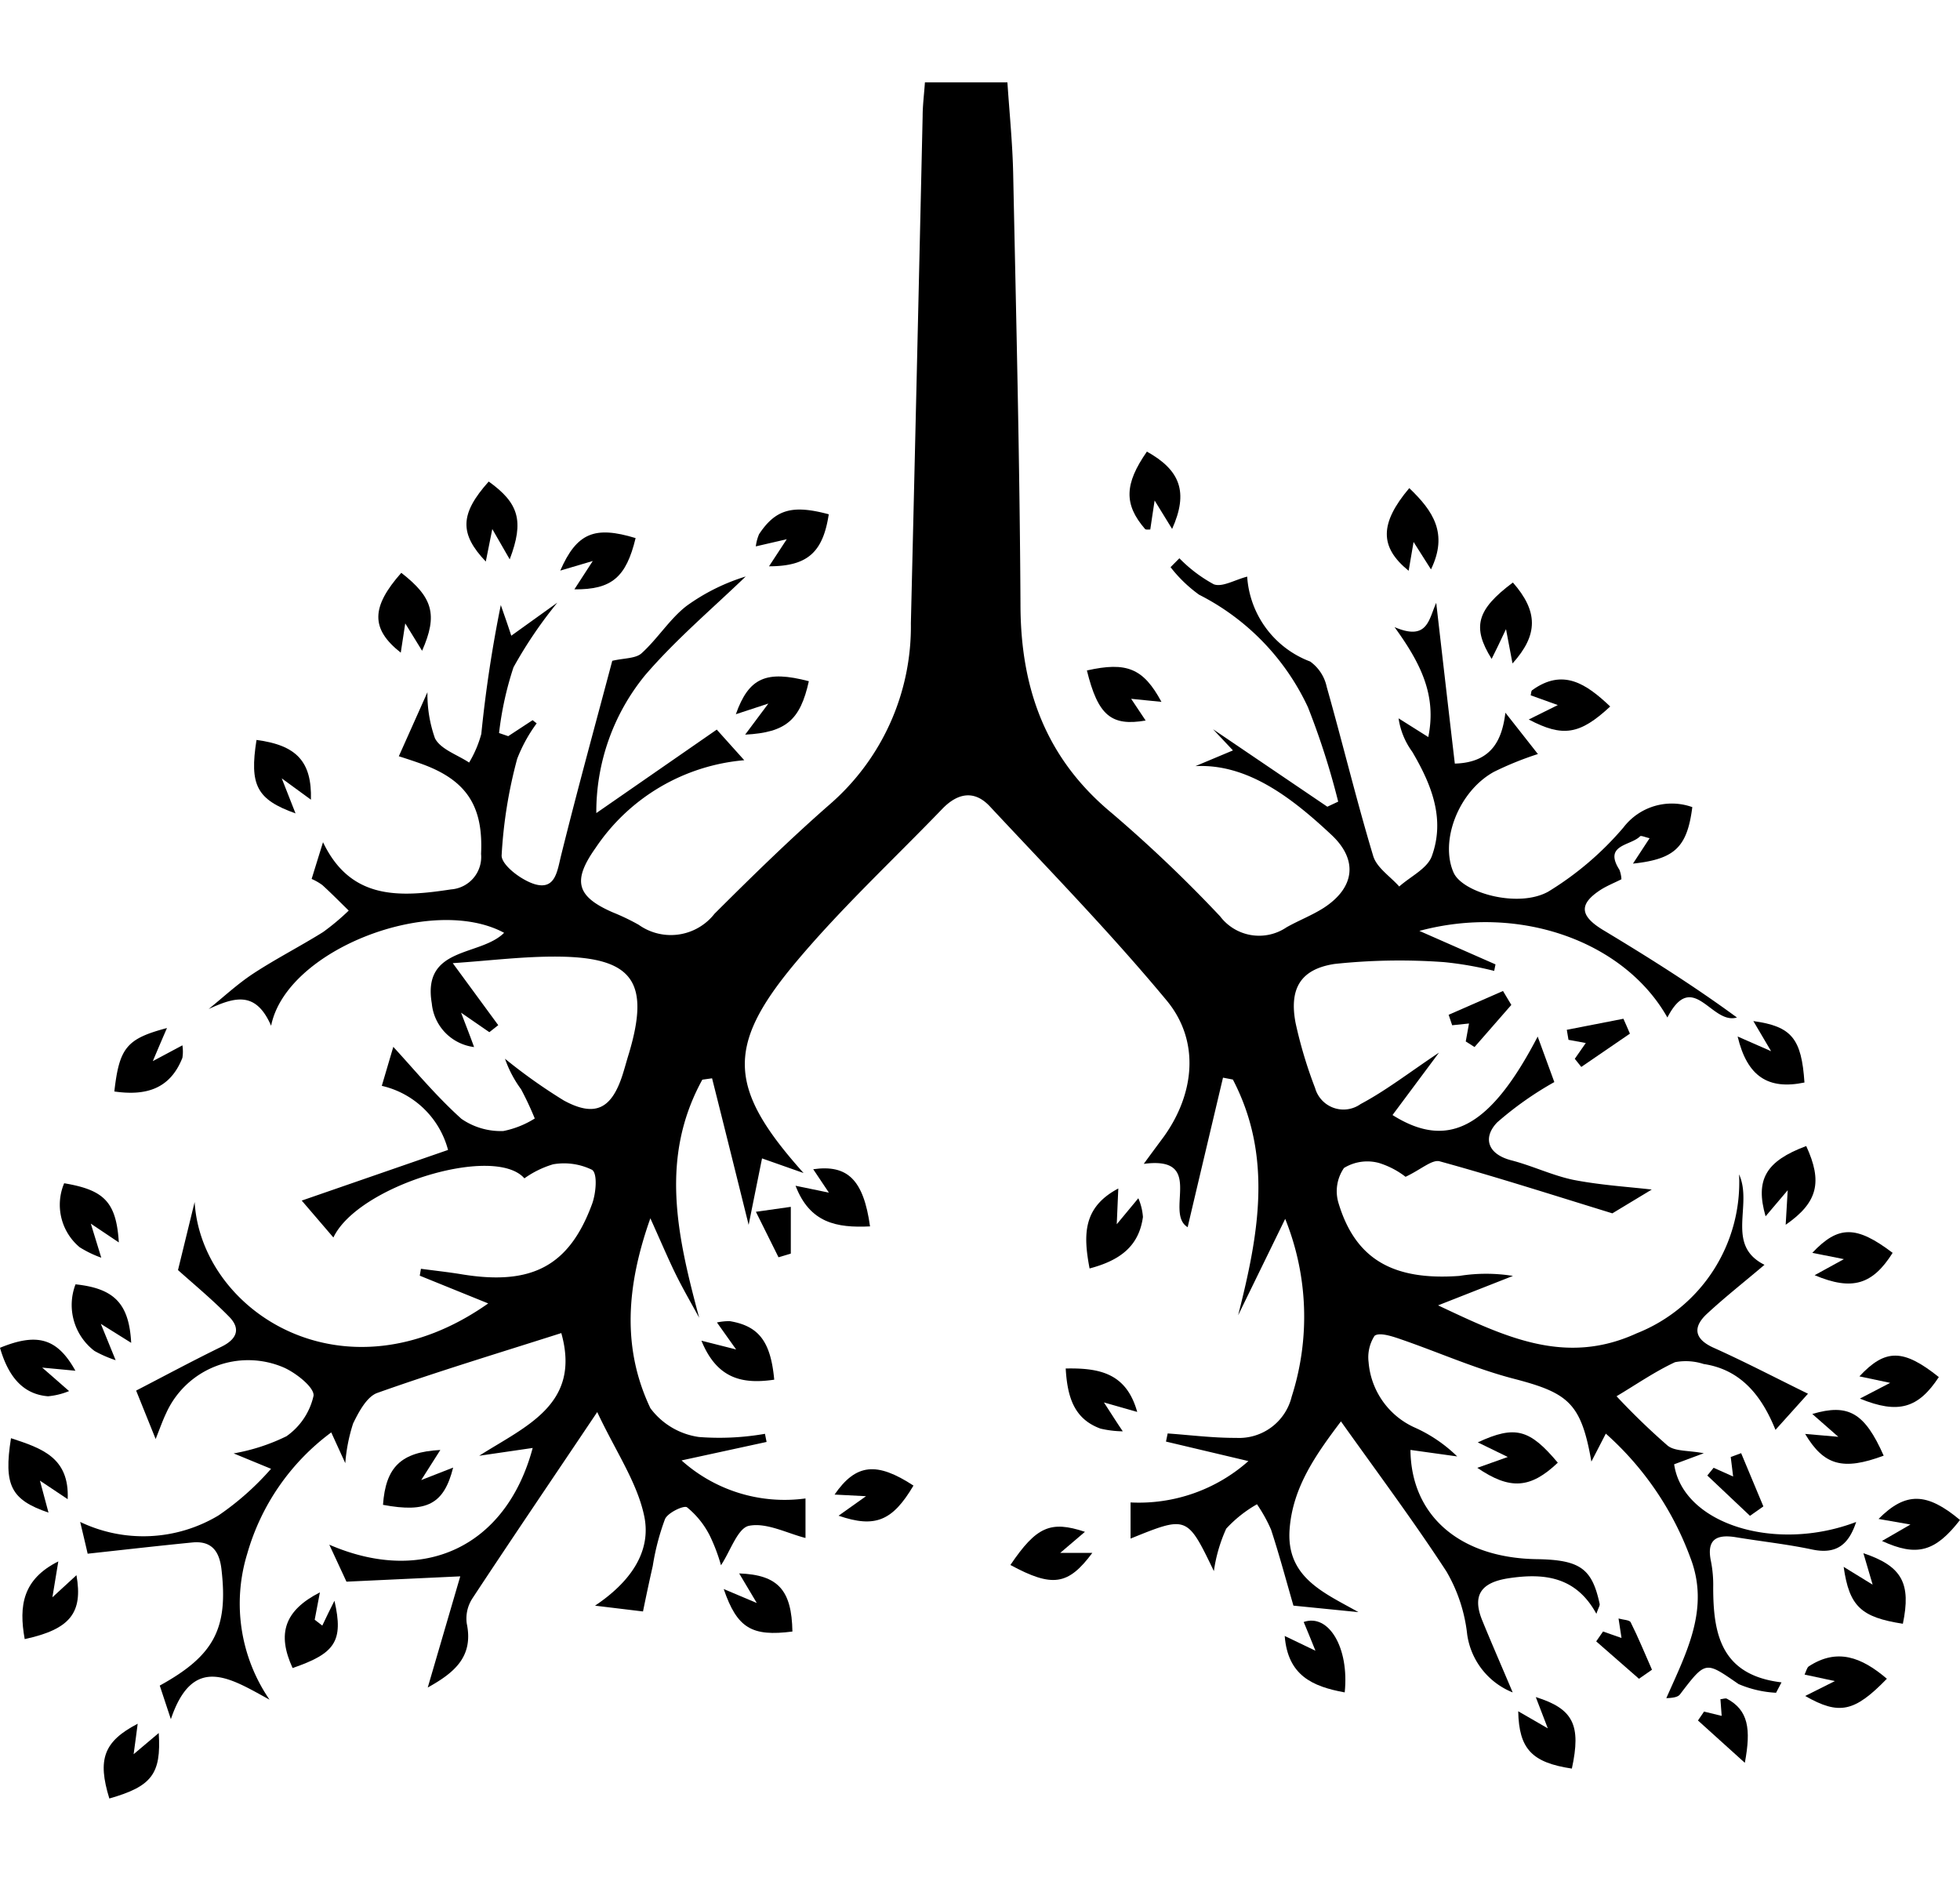 <svg
      xmlns="http://www.w3.org/2000/svg"
      width="296.46"
      height="284.453"
      viewBox="0 0 96.46 84.453"
    >
      <path
        id="Path_272"
        data-name="Path 272"
        d="M497.771,462.54c.32,5.381,7.358,9.985,14.448,4.991l-3.369-1.366.058-.339c.665.09,1.331.16,1.993.269,3.449.569,5.3-.39,6.43-3.458.192-.521.278-1.491,0-1.68a3.133,3.133,0,0,0-1.92-.272,4.765,4.765,0,0,0-1.411.691c-1.475-1.686-8.193.358-9.4,2.911l-1.558-1.817,7.2-2.492a4.38,4.38,0,0,0-3.26-3.154l.566-1.919c.995,1.078,2.089,2.406,3.353,3.542a3.4,3.4,0,0,0,2.064.6,4.586,4.586,0,0,0,1.545-.617,15.544,15.544,0,0,0-.675-1.44,5.656,5.656,0,0,1-.79-1.5,26.962,26.962,0,0,0,2.9,2.057c1.529.829,2.339.416,2.879-1.245.115-.355.208-.717.32-1.072,1.04-3.481.214-4.709-3.382-4.764-1.74-.026-3.481.2-5.288.32l2.239,3.052-.438.345-1.392-.96c.288.752.448,1.158.64,1.692a2.387,2.387,0,0,1-2.08-2.144c-.483-2.828,2.38-2.3,3.558-3.478-3.558-1.92-10.724.829-11.466,4.575-.749-1.718-1.772-1.424-3.074-.825.729-.589,1.42-1.235,2.2-1.747,1.113-.729,2.3-1.334,3.433-2.041a11.538,11.538,0,0,0,1.26-1.056c-.432-.422-.854-.851-1.3-1.257a2.749,2.749,0,0,0-.525-.3c.179-.582.346-1.117.56-1.808,1.363,2.86,3.785,2.707,6.3,2.323a1.6,1.6,0,0,0,1.478-1.747c.115-2.319-.691-3.609-2.879-4.412-.5-.182-1-.339-1.168-.393l1.408-3.151a6.5,6.5,0,0,0,.371,2.268c.281.544,1.1.806,1.68,1.193a5.557,5.557,0,0,0,.6-1.408,63.962,63.962,0,0,1,.96-6.344c.154.451.32.905.515,1.51l2.268-1.628a21.433,21.433,0,0,0-2.159,3.183,16.15,16.15,0,0,0-.71,3.234l.451.154,1.2-.787.2.157a7.444,7.444,0,0,0-.96,1.747,22.933,22.933,0,0,0-.765,4.76c0,.483,1.021,1.251,1.692,1.424.96.24,1.046-.669,1.238-1.443.819-3.3,1.724-6.581,2.515-9.566.585-.138,1.155-.106,1.446-.374.793-.72,1.379-1.68,2.2-2.319a9.917,9.917,0,0,1,2.921-1.456c-1.664,1.6-3.452,3.113-4.952,4.86a10.614,10.614,0,0,0-2.4,6.782l5.928-4.108c.448.5.925,1.03,1.353,1.507a9.81,9.81,0,0,0-7.317,4.316c-1.152,1.625-.941,2.39.845,3.17a10.922,10.922,0,0,1,1.28.614,2.728,2.728,0,0,0,3.73-.547c1.849-1.843,3.717-3.673,5.682-5.391a11.585,11.585,0,0,0,3.98-8.9q.3-12.477.579-24.954c0-.521.07-1.043.112-1.664h4.06c.1,1.513.256,3.033.285,4.556.147,7.038.32,14.077.358,21.115,0,4.137,1.232,7.589,4.5,10.292a67.493,67.493,0,0,1,5.324,5.074,2.406,2.406,0,0,0,3.27.541c.6-.339,1.257-.589,1.836-.96,1.507-.982,1.705-2.339.381-3.583-1.99-1.865-4.159-3.519-6.7-3.388l1.846-.774-.982-1.043,5.627,3.814.534-.25a37.189,37.189,0,0,0-1.491-4.652,11.792,11.792,0,0,0-5.355-5.531A6.814,6.814,0,0,1,545.8,431.3l.435-.438a7.046,7.046,0,0,0,1.692,1.28c.413.157,1.021-.214,1.644-.377a4.8,4.8,0,0,0,3.1,4.178,2.064,2.064,0,0,1,.816,1.254c.784,2.767,1.459,5.567,2.287,8.318.173.576.838,1,1.28,1.5.547-.49,1.372-.877,1.6-1.484.678-1.846-.019-3.551-.96-5.148a3.68,3.68,0,0,1-.672-1.644l1.462.921c.419-2.054-.365-3.622-1.66-5.41,1.638.7,1.68-.39,2.051-1.193.3,2.611.6,5.218.915,7.909,1.849-.051,2.329-1.209,2.489-2.505l1.6,2.035a15.846,15.846,0,0,0-2.166.877c-1.74.96-2.671,3.4-1.984,4.956.441.995,3.177,1.766,4.661.937a15.356,15.356,0,0,0,3.7-3.158,2.993,2.993,0,0,1,3.388-1c-.253,1.974-.861,2.559-2.921,2.78l.819-1.251c-.214-.045-.419-.144-.47-.093-.454.47-1.811.4-1.017,1.644a1.474,1.474,0,0,1,.1.47c-.361.182-.707.32-1.011.512-1.094.707-1.037,1.28.08,1.968,2.255,1.356,4.479,2.755,6.616,4.322-1.254.381-2.166-2.419-3.423,0-2.086-3.7-7.2-5.605-12.205-4.261l3.746,1.648c-.022.106-.042.211-.064.32a16.963,16.963,0,0,0-2.473-.432,30.187,30.187,0,0,0-5.381.09c-1.7.259-2.239,1.238-1.92,2.908a21.853,21.853,0,0,0,.96,3.2,1.451,1.451,0,0,0,2.239.787c1.251-.665,2.387-1.548,3.858-2.531l-2.287,3.071c2.771,1.747,4.831.579,7.144-3.861l.819,2.239a16.542,16.542,0,0,0-2.812,1.984c-.707.733-.5,1.558.7,1.868,1.03.266,2.009.742,3.049.96,1.35.262,2.735.346,3.858.477l-1.939,1.171c-3.036-.934-5.759-1.808-8.494-2.559-.374-.106-.918.4-1.683.761a4.141,4.141,0,0,0-1.309-.681,2.195,2.195,0,0,0-1.721.246,2.013,2.013,0,0,0-.275,1.712c.825,2.758,2.662,3.839,5.951,3.6a8.289,8.289,0,0,1,2.639,0l-3.685,1.449c3.276,1.542,6.245,2.994,9.774,1.376a7.988,7.988,0,0,0,5.039-7.822c.691,1.516-.694,3.481,1.251,4.45-.96.819-1.961,1.6-2.879,2.457-.614.6-.6,1.164.32,1.6,1.6.717,3.138,1.523,4.7,2.287l-1.6,1.779c-.621-1.532-1.6-2.953-3.535-3.241a2.837,2.837,0,0,0-1.408-.09c-1.008.47-1.92,1.107-2.879,1.676a33.959,33.959,0,0,0,2.515,2.431c.365.291,1.011.227,1.779.374l-1.459.544c.426,2.927,4.956,4.364,8.958,2.838-.365,1.107-.96,1.6-2.144,1.36-1.244-.266-2.515-.4-3.772-.608-.96-.157-1.459.106-1.229,1.19a6.025,6.025,0,0,1,.109,1.28c0,2.3.39,4.319,3.362,4.671l-.269.512a5.372,5.372,0,0,1-1.846-.429c-1.632-1.123-1.6-1.171-2.879.505-.1.134-.32.176-.675.189.985-2.239,2.156-4.4,1.181-6.917a15.187,15.187,0,0,0-4.159-6.1l-.71,1.376c-.505-2.879-1.123-3.378-3.839-4.082-1.891-.493-3.7-1.305-5.554-1.942-.416-.144-1.049-.352-1.28-.163a1.958,1.958,0,0,0-.291,1.3,3.865,3.865,0,0,0,2.3,3.225,7.157,7.157,0,0,1,2.06,1.408l-2.3-.32c.029,3.25,2.447,5.314,6.2,5.375,2.14.032,2.735.451,3.11,2.2.019.083-.058.189-.16.49-1-1.83-2.559-2.016-4.319-1.75-1.315.2-1.817.8-1.3,2.07.454,1.113.937,2.214,1.5,3.548a3.619,3.619,0,0,1-2.239-2.85,7.8,7.8,0,0,0-1.024-3.106c-1.6-2.454-3.35-4.8-5.189-7.381-1.245,1.648-2.361,3.234-2.524,5.269-.2,2.415,1.7,3.164,3.385,4.117l-3.2-.32c-.352-1.216-.691-2.489-1.1-3.737a7.414,7.414,0,0,0-.694-1.251,6.248,6.248,0,0,0-1.513,1.2,7.644,7.644,0,0,0-.608,2.089c-1.315-2.729-1.315-2.729-4.1-1.6v-1.779a8.115,8.115,0,0,0,5.8-2.035l-4.057-.96.083-.4c1.123.08,2.239.224,3.369.218a2.665,2.665,0,0,0,2.735-2.031,12.881,12.881,0,0,0-.32-8.747l-2.316,4.745c1-3.938,1.728-7.793-.259-11.6l-.486-.093c-.576,2.435-1.155,4.872-1.74,7.358-1.165-.71.9-3.519-2.159-3.116.4-.55.707-.96.995-1.35,1.513-2.118,1.776-4.706.131-6.69-2.748-3.311-5.759-6.4-8.7-9.55-.784-.841-1.619-.64-2.358.138-2.438,2.527-5.029,4.933-7.272,7.627-3.388,4.076-3.231,6.152.461,10.276l-2.044-.72c-.224,1.11-.441,2.185-.659,3.27-.608-2.447-1.2-4.831-1.8-7.211l-.48.067c-2.108,3.839-1.241,7.678-.154,11.716-.393-.723-.809-1.436-1.171-2.175s-.726-1.6-1.232-2.719c-1.206,3.4-1.379,6.434,0,9.342a3.6,3.6,0,0,0,2.39,1.42,13.017,13.017,0,0,0,3.25-.157l.08.4-4.185.909a7.59,7.59,0,0,0,6.1,1.872v1.945c-.905-.23-1.92-.771-2.777-.6-.557.106-.918,1.245-1.382,1.942a8.773,8.773,0,0,0-.541-1.436,4.275,4.275,0,0,0-1.129-1.414c-.154-.115-.96.269-1.088.585a11.945,11.945,0,0,0-.6,2.3c-.163.72-.32,1.449-.48,2.239l-2.361-.285c1.7-1.136,2.806-2.636,2.415-4.437-.355-1.651-1.395-3.151-2.307-5.09-2.2,3.279-4.2,6.219-6.155,9.188a1.81,1.81,0,0,0-.266,1.216c.346,1.654-.64,2.438-1.92,3.151l1.6-5.471-5.6.262-.845-1.82c4.62,2,8.7.128,10.01-4.76l-2.633.384c2.291-1.459,5.029-2.524,4.041-6.037-3.122.995-6.114,1.9-9.051,2.943-.518.182-.915.931-1.193,1.5a8.4,8.4,0,0,0-.387,1.958l-.691-1.513a11.27,11.27,0,0,0-4.137,5.979,8.353,8.353,0,0,0,1.1,7.173c-1.92-1.049-3.762-2.284-4.856.96l-.547-1.654c2.687-1.478,3.378-2.815,3.036-5.733-.106-.9-.5-1.4-1.433-1.309-1.683.166-3.362.358-5.151.553-.064-.285-.192-.825-.368-1.564a7.191,7.191,0,0,0,6.808-.32,13.673,13.673,0,0,0,2.585-2.294l-1.84-.758a9.626,9.626,0,0,0,2.6-.845,3.308,3.308,0,0,0,1.331-1.987c.058-.4-.854-1.126-1.465-1.395a4.428,4.428,0,0,0-5.784,2.239c-.182.381-.32.781-.521,1.28l-.96-2.383c1.379-.713,2.777-1.465,4.2-2.159.771-.378.96-.893.365-1.488-.841-.857-1.772-1.625-2.505-2.284Z"
        transform="translate(-488.192 -407.44)"
      />
      <path
        id="Path_289"
        data-name="Path 289"
        d="M748.748,553.321l-.873-1.481c1.891.259,2.371.867,2.515,3.023-1.792.371-2.819-.3-3.289-2.265Z"
        transform="translate(-661.585 -505.643)"
      />
      <path
        id="Path_290"
        data-name="Path 290"
        d="M655.652,468.054l-.861-1.4c-.1.64-.154,1.033-.214,1.427-.093,0-.221.022-.259-.026-1.046-1.212-1.017-2.211.093-3.807C656.065,465.168,656.459,466.256,655.652,468.054Z"
        transform="translate(-597.967 -446.075)"
      />
      <path
        id="Path_291"
        data-name="Path 291"
        d="M647,497.533c1.961-.441,2.78-.106,3.669,1.545l-1.491-.15.713,1.069C648.2,500.288,647.547,499.753,647,497.533Z"
        transform="translate(-593.509 -468.59)"
      />
      <path
        id="Path_292"
        data-name="Path 292"
        d="M707.082,615.59c1.852-.861,2.559-.64,3.938,1-1.347,1.28-2.351,1.35-3.961.253l1.5-.534Z"
        transform="translate(-634.354 -548.662)"
      />
      <path
        id="Path_293"
        data-name="Path 293"
        d="M540.152,486.726l-.829-1.347c-.1.64-.157,1.027-.221,1.44-1.484-1.168-1.468-2.239.026-3.929C540.686,484.1,540.933,484.957,540.152,486.726Z"
        transform="translate(-519.379 -458.752)"
      />
      <path
        id="Path_294"
        data-name="Path 294"
        d="M764.383,633.69c1.92.64,2.351,1.5,1.942,3.471-2.057-.32-2.636-.851-2.914-2.8l1.427.877Z"
        transform="translate(-672.677 -561.307)"
      />
      <path
        id="Path_295"
        data-name="Path 295"
        d="M761.45,650.666c-1.6,1.648-2.348,1.8-4.021.848l1.462-.733-1.491-.32c.077-.157.106-.32.2-.4C759,649.144,760.2,649.6,761.45,650.666Z"
        transform="translate(-668.589 -572.106)"
      />
      <path
        id="Path_296"
        data-name="Path 296"
        d="M479.8,601.244c1.833-.752,2.819-.474,3.711,1.129l-1.635-.154c.6.518.915.8,1.324,1.155a3.573,3.573,0,0,1-1.037.256C480.987,603.534,480.232,602.744,479.8,601.244Z"
        transform="translate(-479.8 -538.97)"
      />
      <path
        id="Path_297"
        data-name="Path 297"
        d="M492.341,594.275l.729,1.788a5.888,5.888,0,0,1-1.04-.454,2.84,2.84,0,0,1-.934-3.279c1.9.2,2.636.941,2.739,2.879Z"
        transform="translate(-487.379 -533.179)"
      />
      <path
        id="Path_298"
        data-name="Path 298"
        d="M498.462,660.377c.131,2.028-.358,2.63-2.431,3.222-.592-1.92-.285-2.806,1.395-3.679-.061.467-.109.848-.2,1.5Z"
        transform="translate(-490.65 -579.146)"
      />
      <path
        id="Path_299"
        data-name="Path 299"
        d="M758.59,585.327c1.28-1.357,2.163-1.357,3.954,0-.985,1.561-1.984,1.881-3.839,1.1l1.44-.79Z"
        transform="translate(-669.399 -527.725)"
      />
      <path
        id="Path_300"
        data-name="Path 300"
        d="M483.361,638.773c-.3-1.654-.09-2.95,1.654-3.823-.1.6-.17,1.033-.291,1.766l1.184-1.088C486.233,637.477,485.606,638.287,483.361,638.773Z"
        transform="translate(-482.145 -562.164)"
      />
      <path
        id="Path_301"
        data-name="Path 301"
        d="M765.856,605.415l1.488-.774-1.513-.32c1.28-1.372,2.163-1.36,3.909.035C768.732,605.889,767.75,606.193,765.856,605.415Z"
        transform="translate(-674.322 -540.641)"
      />
      <path
        id="Path_302"
        data-name="Path 302"
        d="M643.74,605.274c1.7-.035,2.991.25,3.519,2.137l-1.638-.467c.384.589.614.96.928,1.421a5.047,5.047,0,0,1-1.1-.134C644.175,607.763,643.823,606.724,643.74,605.274Z"
        transform="translate(-591.292 -541.981)"
      />
      <path
        id="Path_303"
        data-name="Path 303"
        d="M605.846,577.354c-1.651.08-2.963-.17-3.666-2l1.641.339-.771-1.152C604.739,574.3,605.526,575.057,605.846,577.354Z"
        transform="translate(-563.028 -521.054)"
      />
      <path
        id="Path_304"
        data-name="Path 304"
        d="M768.78,626.316c1.337-1.344,2.377-1.312,4.009.051-1.213,1.561-2.115,1.827-3.839,1.033l1.4-.809Z"
        transform="translate(-676.329 -555.62)"
      />
      <path
        id="Path_305"
        data-name="Path 305"
        d="M608.378,623.059l1.35-.96-1.548-.08c1.053-1.526,2.076-1.625,3.884-.442C611.034,623.315,610.183,623.679,608.378,623.059Z"
        transform="translate(-567.108 -552.522)"
      />
      <path
        id="Path_306"
        data-name="Path 306"
        d="M593.457,501.693l1.142-1.529-1.6.525c.64-1.8,1.488-2.175,3.593-1.625C596.167,500.97,595.479,501.587,593.457,501.693Z"
        transform="translate(-556.785 -469.592)"
      />
      <path
        id="Path_307"
        data-name="Path 307"
        d="M713.35,656.517l1.456.841c-.272-.7-.422-1.094-.592-1.539,1.852.576,2.24,1.379,1.776,3.519C714.022,659.042,713.388,658.373,713.35,656.517Z"
        transform="translate(-638.632 -576.357)"
      />
      <path
        id="Path_308"
        data-name="Path 308"
        d="M553.683,472.679l-.857-1.491-.32,1.6c-1.305-1.372-1.28-2.348.144-3.938C554.134,469.915,554.4,470.792,553.683,472.679Z"
        transform="translate(-528.598 -449.204)"
      />
      <path
        id="Path_309"
        data-name="Path 309"
        d="M694.24,469.86c1.184,1.129,1.92,2.239,1.069,4l-.857-1.35c-.1.592-.173,1-.243,1.417C692.772,472.765,692.772,471.6,694.24,469.86Z"
        transform="translate(-624.884 -449.89)"
      />
      <path
        id="Path_310"
        data-name="Path 310"
        d="M635.23,631.5c1.28-1.891,1.977-2.195,3.669-1.632l-1.216,1.036h1.58C638.074,632.5,637.3,632.619,635.23,631.5Z"
        transform="translate(-585.504 -558.538)"
      />
      <path
        id="Path_311"
        data-name="Path 311"
        d="M597.593,474.627l-1.523.352a2.2,2.2,0,0,1,.16-.6c.813-1.229,1.648-1.459,3.43-.979-.285,1.862-1.033,2.559-2.94,2.559Z"
        transform="translate(-558.873 -452.142)"
      />
      <path
        id="Path_312"
        data-name="Path 312"
        d="M761.355,613.9c-2,.745-2.94.486-3.865-1.069l1.632.141-1.28-1.123C759.617,611.324,760.417,611.784,761.355,613.9Z"
        transform="translate(-668.651 -546.318)"
      />
      <path
        id="Path_313"
        data-name="Path 313"
        d="M718.979,500.623c-1.5,1.392-2.329,1.523-4.009.64l1.43-.71-1.334-.48c.022-.083.016-.208.07-.25C716.65,498.729,717.789,499.494,718.979,500.623Z"
        transform="translate(-639.734 -469.907)"
      />
      <path
        id="Path_314"
        data-name="Path 314"
        d="M709.079,488.363c-.09-.48-.173-.909-.32-1.689-.32.691-.515,1.072-.707,1.465-.979-1.571-.733-2.428,1.046-3.759C710.342,485.8,710.355,486.952,709.079,488.363Z"
        transform="translate(-634.642 -459.765)"
      />
      <path
        id="Path_315"
        data-name="Path 315"
        d="M481.217,616c1.532.5,2.879.96,2.79,3l-1.366-.912c.186.688.3,1.117.422,1.574C481.214,619.03,480.849,618.323,481.217,616Z"
        transform="translate(-480.676 -549.277)"
      />
      <path
        id="Path_316"
        data-name="Path 316"
        d="M540.6,619.284l1.571-.614c-.451,1.792-1.28,2.24-3.452,1.833.131-1.849.877-2.6,2.822-2.7Z"
        transform="translate(-519.87 -550.501)"
      />
      <path
        id="Path_317"
        data-name="Path 317"
        d="M520.923,512.2c-1.92-.685-2.271-1.395-1.92-3.615,1.971.259,2.729,1.065,2.678,2.94l-1.436-1.049Z"
        transform="translate(-506.379 -476.223)"
      />
      <path
        id="Path_318"
        data-name="Path 318"
        d="M753,571.06c.809,1.756.579,2.774-1.011,3.874.032-.521.058-.934.1-1.7L751,574.518C750.478,572.711,751.015,571.8,753,571.06Z"
        transform="translate(-664.108 -518.714)"
      />
      <path
        id="Path_319"
        data-name="Path 319"
        d="M680.383,647.592c-1.6-.291-2.8-.838-2.953-2.777l1.513.726c-.256-.64-.416-1.021-.579-1.414C679.586,643.7,680.613,645.382,680.383,647.592Z"
        transform="translate(-614.204 -568.36)"
      />
      <path
        id="Path_320"
        data-name="Path 320"
        d="M647.063,581.525c-.32-1.68-.32-3.017,1.414-3.935-.026.566-.042.96-.077,1.76l1.062-1.28a2.827,2.827,0,0,1,.227.921C649.491,580.441,648.55,581.132,647.063,581.525Z"
        transform="translate(-593.44 -523.155)"
      />
      <path
        id="Path_321"
        data-name="Path 321"
        d="M566.684,479.483l.905-1.395-1.6.473c.816-1.865,1.7-2.211,3.708-1.6C569.231,478.891,568.521,479.5,566.684,479.483Z"
        transform="translate(-538.416 -454.532)"
      />
      <path
        id="Path_322"
        data-name="Path 322"
        d="M499.284,554.538l1.456-.777a2,2,0,0,1,0,.614c-.617,1.568-1.84,1.875-3.35,1.657.246-2.15.6-2.595,2.591-3.122C499.757,553.422,499.581,553.835,499.284,554.538Z"
        transform="translate(-491.763 -506.371)"
      />
      <path
        id="Path_323"
        data-name="Path 323"
        d="M491.955,579.7l-1.379-.925.515,1.676a5.352,5.352,0,0,1-1.065-.515,2.722,2.722,0,0,1-.761-3.148C491.242,577.12,491.83,577.715,491.955,579.7Z"
        transform="translate(-486.107 -522.611)"
      />
      <path
        id="Path_324"
        data-name="Path 324"
        d="M591.13,637.568l1.628.688-.867-1.456c1.919.07,2.585.822,2.62,2.86C592.515,639.916,591.792,639.5,591.13,637.568Z"
        transform="translate(-555.513 -563.423)"
      />
      <path
        id="Path_325"
        data-name="Path 325"
        d="M526.051,640.123c.461,2.009.019,2.595-2.06,3.311-.777-1.692-.4-2.831,1.344-3.724-.1.512-.176.928-.256,1.347l.374.288C525.651,640.922,525.853,640.513,526.051,640.123Z"
        transform="translate(-509.591 -565.401)"
      />
      <path
        id="Path_326"
        data-name="Path 326"
        d="M587.7,598.959l1.708.432-.944-1.328a2.75,2.75,0,0,1,.64-.064c1.42.24,2.006,1,2.179,2.879C589.716,601.109,588.468,600.84,587.7,598.959Z"
        transform="translate(-553.18 -537.035)"
      />
      <path
        id="Path_327"
        data-name="Path 327"
        d="M723.927,552.206l-2.393,1.638-.32-.4.541-.777-.851-.157c-.029-.166-.054-.32-.083-.493l2.786-.544C723.719,551.716,723.821,551.959,723.927,552.206Z"
        transform="translate(-643.712 -505.391)"
      />
      <path
        id="Path_328"
        data-name="Path 328"
        d="M742.757,619.02l.96.429-.118-.96.512-.189,1.094,2.62-.659.464-2.1-1.984Z"
        transform="translate(-658.422 -550.841)"
      />
      <path
        id="Path_329"
        data-name="Path 329"
        d="M705.734,547.895l-1.811,2.073-.432-.275c.051-.285.106-.573.16-.883l-.829.086-.173-.515,2.675-1.171C705.462,547.437,705.6,547.664,705.734,547.895Z"
        transform="translate(-631.355 -502.494)"
      />
      <path
        id="Path_330"
        data-name="Path 330"
        d="M725.693,644.37l.909.32c-.051-.32-.093-.6-.147-.96.246.07.547.07.6.192.381.761.7,1.548,1.046,2.329l-.64.445q-1.056-.918-2.105-1.84Z"
        transform="translate(-646.8 -568.135)"
      />
      <path
        id="Path_331"
        data-name="Path 331"
        d="M743.307,659.195,741,657.112l.3-.438.867.211c-.022-.281-.042-.547-.061-.822.112,0,.237-.064.32-.022C743.476,656.606,743.62,657.521,743.307,659.195Z"
        transform="translate(-657.436 -576.498)"
      />
      <path
        id="Path_332"
        data-name="Path 332"
        d="M597.2,582.893c-.358-.726-.72-1.452-1.113-2.239l1.718-.243v2.3Z"
        transform="translate(-558.886 -525.073)"
      />
    </svg>